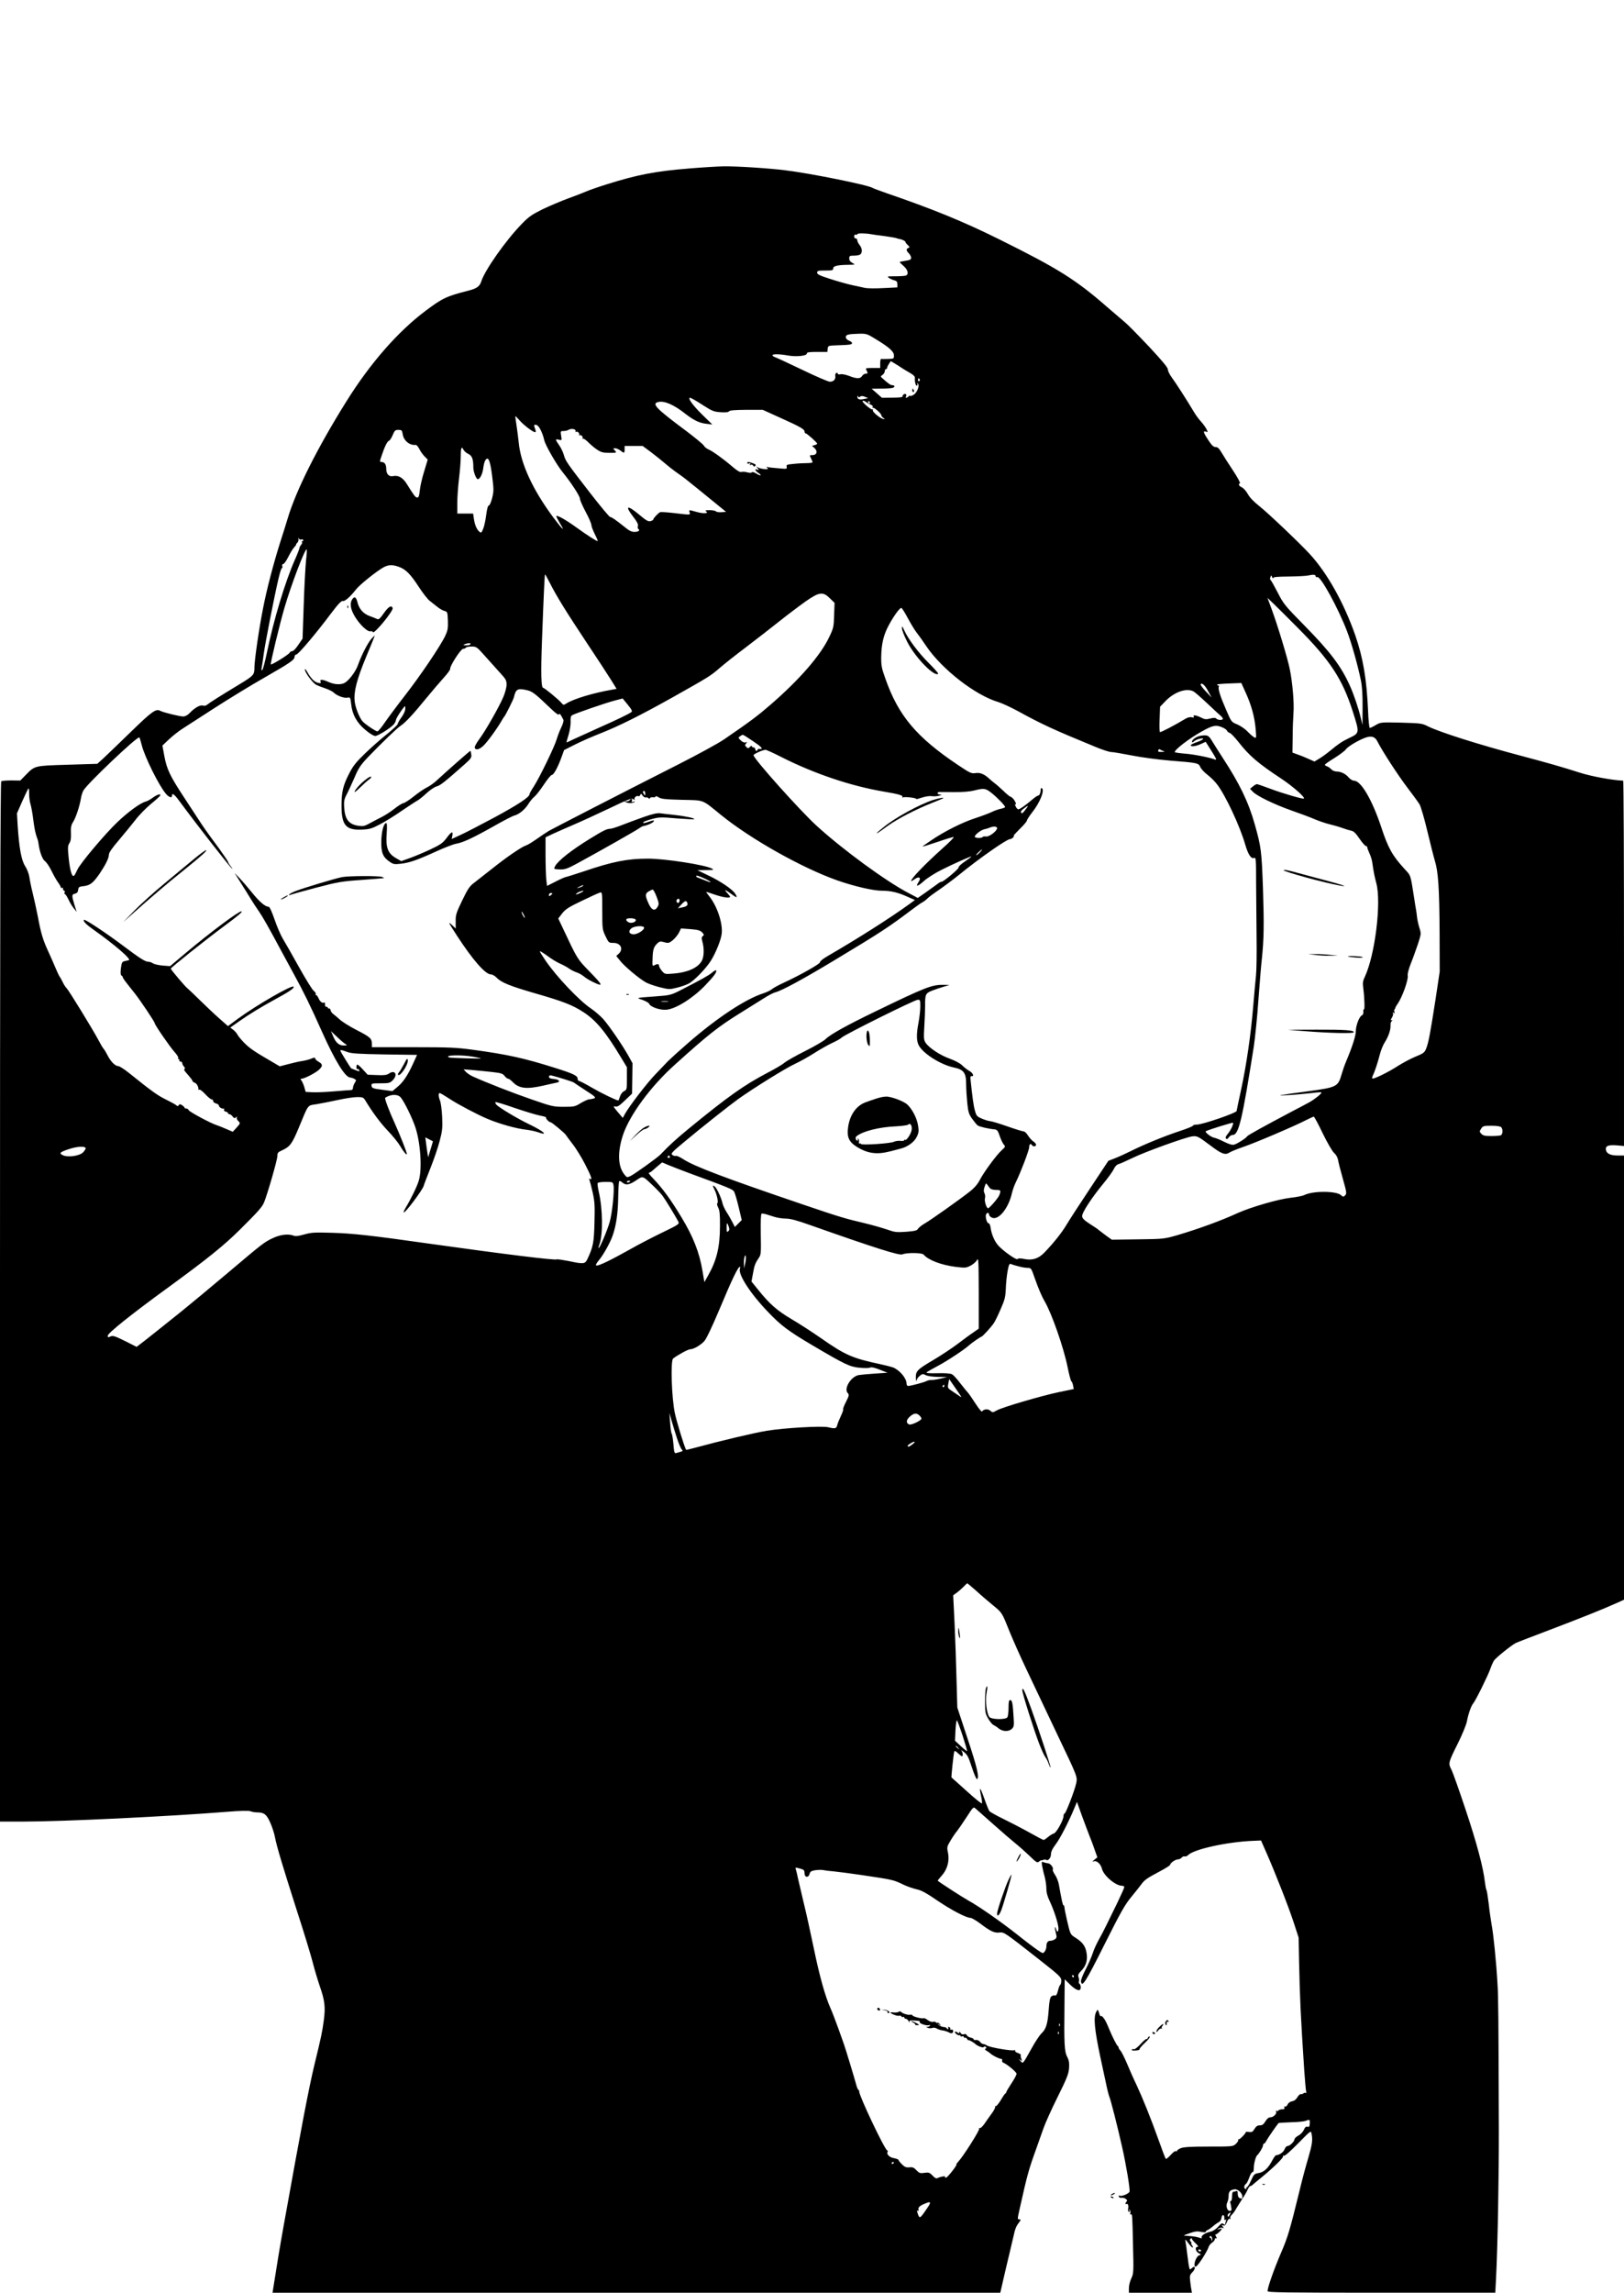 <?xml version="1.0" standalone="no"?>
<!DOCTYPE svg PUBLIC "-//W3C//DTD SVG 20010904//EN"
 "http://www.w3.org/TR/2001/REC-SVG-20010904/DTD/svg10.dtd">
<svg version="1.0" xmlns="http://www.w3.org/2000/svg"
 width="1417pt" height="2000pt" viewBox="0 0 1417 2000"
 preserveAspectRatio="xMidYMid meet">

<g transform="translate(0,2000) scale(0.1,-0.1)"
fill="#000000" stroke="none">
<path d="M6010 18530 c-288 -23 -449 -54 -710 -136 -80 -25 -163 -54 -185 -64
-22 -10 -92 -37 -155 -60 -63 -23 -164 -66 -225 -95 -93 -46 -121 -65 -181
-127 -139 -142 -322 -402 -354 -501 -14 -45 -40 -64 -112 -82 -192 -49 -226
-65 -373 -175 -241 -180 -486 -459 -696 -797 -251 -402 -437 -773 -509 -1016
-10 -34 -39 -127 -65 -207 -59 -187 -118 -412 -149 -573 -36 -180 -76 -457
-76 -520 0 -64 -6 -71 -135 -149 -167 -101 -260 -160 -277 -175 -10 -9 -25
-12 -37 -8 -25 8 -72 -19 -115 -64 -19 -20 -40 -31 -58 -31 -30 0 -173 35
-199 49 -38 21 -72 -3 -257 -183 -103 -100 -211 -204 -240 -231 l-53 -48 -260
-8 c-293 -9 -284 -7 -368 -93 l-44 -45 -78 1 c-43 0 -82 -3 -88 -7 -8 -4 -11
-1322 -11 -4541 l0 -4534 208 0 c341 0 1274 45 1770 85 122 10 191 11 208 5
14 -6 41 -10 59 -10 59 0 81 -17 113 -89 16 -36 35 -93 41 -126 15 -81 68
-256 194 -650 59 -181 120 -382 136 -445 16 -63 44 -155 61 -205 44 -126 51
-183 35 -301 -14 -102 -21 -137 -80 -379 -50 -206 -116 -553 -269 -1405 -30
-165 -70 -408 -92 -552 l-6 -38 3175 0 3175 0 27 118 c15 64 40 173 57 242 16
69 31 132 33 140 11 54 21 79 43 108 20 26 21 32 8 32 -20 0 -20 -2 3 101 65
290 76 331 144 519 19 52 46 131 62 175 15 43 70 166 123 272 81 163 96 202
100 251 3 45 0 68 -16 99 -25 47 -28 116 -24 453 l2 224 48 -47 c54 -53 92
-63 92 -23 0 14 -5 28 -11 31 -6 4 -8 13 -5 21 3 8 1 24 -3 36 -7 19 -3 30 26
59 41 43 55 95 43 157 -10 56 -34 89 -93 127 -49 31 -47 28 -76 150 -15 65
-23 107 -24 123 0 6 -4 12 -8 12 -6 0 -15 41 -39 176 -4 28 -20 68 -34 89 -14
20 -23 41 -20 46 9 15 -20 54 -41 55 -11 1 -29 5 -39 9 -17 8 -19 5 -13 -31 4
-21 13 -64 22 -94 8 -30 15 -77 15 -104 0 -34 9 -69 30 -112 36 -77 70 -181
75 -228 3 -39 -10 -49 -20 -15 -12 37 -14 14 -3 -30 10 -39 9 -46 -7 -57 -10
-8 -29 -14 -41 -14 -23 0 -34 -17 -34 -53 0 -12 -7 -31 -15 -41 -14 -19 -16
-18 -67 17 -29 20 -107 79 -173 132 -142 112 -334 246 -425 296 -51 28 -253
159 -268 173 -1 2 14 21 33 42 50 54 71 129 57 200 -11 51 -10 55 23 110 19
32 43 67 53 78 10 12 47 65 82 119 63 97 63 98 84 79 12 -10 82 -72 156 -138
74 -66 160 -140 190 -164 30 -24 85 -73 122 -108 60 -59 69 -64 84 -51 9 8 18
13 18 11 1 -2 9 0 19 4 10 3 21 4 24 1 15 -15 43 15 43 47 0 22 12 49 41 87
39 51 116 201 164 318 l22 53 42 -118 c24 -66 56 -150 71 -189 16 -38 36 -94
46 -124 l19 -53 -25 -20 c-22 -18 -22 -20 -4 -14 24 7 59 -25 69 -66 15 -60
119 -148 175 -148 11 0 20 -5 20 -11 0 -7 -28 -69 -61 -138 -34 -69 -77 -157
-96 -196 -18 -38 -49 -97 -68 -130 -18 -33 -42 -85 -51 -115 -10 -30 -37 -93
-61 -139 -24 -46 -43 -93 -41 -105 8 -57 39 -10 203 318 144 287 180 351 238
421 38 46 76 94 85 107 26 37 51 55 155 110 53 28 97 55 97 61 0 15 44 46 66
47 12 0 27 7 34 15 7 9 19 14 27 11 7 -3 21 3 30 12 51 51 341 115 567 124
l69 3 44 -100 c80 -181 200 -488 242 -618 l42 -129 4 -211 c7 -322 13 -458 45
-947 6 -85 13 -166 16 -180 3 -14 2 -22 -2 -18 -4 4 -13 3 -20 -2 -6 -6 -17
-9 -24 -8 -7 2 -20 -10 -30 -27 -11 -19 -27 -32 -46 -35 -17 -3 -33 -14 -39
-28 -5 -12 -15 -20 -22 -18 -7 3 -10 -1 -6 -10 4 -10 -2 -14 -20 -14 -14 0
-29 -5 -32 -10 -4 -6 -11 -7 -17 -4 -7 5 -8 2 -4 -5 11 -17 -22 -51 -50 -51
-15 0 -29 -12 -43 -35 -16 -27 -27 -35 -49 -35 -20 0 -32 -8 -46 -31 -15 -26
-23 -30 -47 -27 -16 3 -29 2 -29 -1 0 -12 -53 -66 -62 -63 -5 1 -7 -1 -4 -6 3
-5 -6 -20 -20 -33 -26 -24 -28 -24 -237 -24 -157 0 -220 -4 -244 -14 -18 -7
-33 -18 -33 -23 0 -5 -5 -6 -10 -3 -6 4 -27 -12 -47 -35 -27 -29 -39 -37 -44
-28 -4 8 -31 79 -59 158 -69 193 -140 368 -193 482 -25 51 -62 135 -83 186
-22 51 -47 102 -56 112 -10 11 -18 23 -18 29 0 5 -3 11 -7 13 -8 3 -48 82 -73
143 -27 65 -35 81 -51 102 -9 12 -19 20 -22 16 -4 -3 -9 2 -12 11 -17 53 -16
52 -31 24 -24 -46 -14 -153 37 -393 17 -77 39 -182 50 -232 10 -51 24 -103 29
-115 12 -28 70 -254 111 -438 33 -143 69 -359 65 -387 -3 -18 -72 -47 -88 -36
-6 3 -8 0 -6 -8 3 -8 12 -13 21 -11 27 5 61 -18 48 -31 -13 -13 -15 -31 -2
-23 12 8 21 -18 14 -42 -2 -11 0 -23 6 -26 7 -5 9 0 5 11 -5 14 -4 15 4 4 6
-8 8 -21 4 -29 -3 -9 -1 -13 4 -9 14 8 14 1 20 -271 6 -232 5 -245 -15 -287
-12 -25 -21 -63 -21 -85 l0 -40 275 0 275 0 -4 23 c-3 12 -8 46 -11 76 -6 49
-4 56 21 82 29 31 24 62 -6 34 -17 -15 -19 -15 -23 2 -3 10 -11 61 -17 113 -6
52 -14 106 -17 120 -4 20 1 16 26 -18 18 -24 35 -41 38 -38 3 3 0 12 -7 21 -7
8 -9 15 -5 15 4 0 2 7 -5 15 -11 13 -11 18 1 28 7 7 11 8 7 4 -3 -5 10 -24 30
-42 25 -24 32 -35 21 -35 -25 0 -18 -40 10 -55 23 -12 24 -13 4 -19 -25 -8
-52 -81 -36 -97 8 -8 25 11 61 65 27 41 52 87 56 100 3 14 17 33 31 42 14 9
25 23 25 31 0 8 5 11 11 7 7 -4 7 2 -1 17 -7 13 -9 21 -5 17 6 -6 55 38 55 49
0 2 -10 2 -22 -2 -20 -5 -21 -5 -5 5 10 7 25 9 34 6 14 -6 14 -4 2 11 -12 15
-12 16 3 10 14 -5 21 2 33 29 9 23 19 33 26 28 8 -5 9 -3 4 5 -4 8 1 20 14 32
11 11 28 34 37 52 10 17 33 54 51 82 19 27 41 64 48 82 8 18 18 33 24 33 5 0
16 6 23 13 7 7 40 34 72 60 103 84 198 176 191 187 -3 5 0 7 8 5 8 -4 57 40
124 108 111 113 111 113 117 84 11 -55 6 -92 -29 -212 -20 -66 -52 -185 -71
-265 -89 -363 -105 -420 -168 -566 -61 -142 -116 -299 -116 -330 0 -12 133
-14 994 -14 l993 0 7 133 c14 280 25 880 24 1297 -3 984 -4 1151 -12 1270 -11
191 -35 427 -51 510 -7 41 -19 122 -25 180 -7 57 -15 111 -19 120 -5 8 -11 42
-15 75 -14 124 -71 339 -168 629 -55 165 -110 321 -123 347 -30 58 -29 61 58
236 36 73 70 156 76 185 12 66 37 137 55 158 20 22 131 247 150 303 9 26 23
58 32 72 15 23 150 132 189 152 11 6 147 58 302 117 261 99 464 180 590 237
l53 24 0 1938 0 1937 -52 0 c-68 0 -102 17 -106 52 -4 33 23 43 103 36 l55 -5
0 1594 c0 876 -3 1593 -7 1593 -88 3 -271 36 -373 68 -165 53 -293 89 -530
152 -358 95 -698 203 -801 254 -50 26 -63 27 -232 32 -178 4 -180 4 -223 -21
-23 -14 -47 -25 -52 -25 -5 0 -12 66 -15 148 -12 279 -44 465 -112 661 -98
280 -244 542 -396 707 -84 92 -362 356 -435 414 -51 40 -88 78 -105 108 -14
26 -38 53 -52 60 -28 13 -34 27 -18 37 5 3 -23 54 -62 113 -40 60 -84 129 -99
155 -21 35 -33 47 -51 47 -18 0 -33 14 -59 53 -48 72 -54 90 -27 82 20 -7 20
-6 4 25 -9 17 -31 46 -48 65 -18 19 -48 60 -66 92 -51 86 -151 242 -188 292
-18 24 -33 55 -33 68 0 17 -48 74 -166 201 -92 97 -186 193 -210 212 -23 19
-89 76 -146 125 -281 246 -433 341 -951 598 -313 155 -577 263 -982 402 -60
21 -114 41 -120 45 -30 24 -539 127 -760 154 -151 19 -422 36 -540 35 -49 -1
-187 -9 -305 -19z m1590 -573 c14 -3 66 -10 115 -16 50 -7 97 -15 105 -18 8
-3 20 -7 25 -7 23 -3 55 -18 55 -26 0 -5 9 -18 21 -28 17 -17 18 -20 5 -25
-21 -8 -20 -23 4 -47 11 -11 20 -29 20 -39 0 -15 -10 -20 -50 -26 -27 -4 -50
-9 -50 -11 0 -3 16 -18 35 -35 37 -33 46 -72 19 -83 -9 -3 -50 -6 -92 -6 -69
0 -75 -1 -56 -14 11 -8 33 -18 47 -21 21 -6 27 -13 27 -35 l0 -27 -122 -6
c-68 -4 -141 -3 -163 2 -22 5 -74 16 -115 25 -41 9 -126 33 -187 53 -91 29
-113 40 -113 54 0 17 8 19 70 19 62 0 70 2 70 19 0 21 39 30 135 31 59 1 60 1
33 16 -19 10 -28 23 -28 39 0 23 4 25 43 25 24 0 48 5 55 12 18 18 15 52 -8
81 -11 14 -20 32 -20 41 0 9 -6 16 -14 16 -8 0 -14 8 -13 19 0 11 6 17 14 14
7 -3 13 -1 13 4 0 10 71 9 120 0z m39 -914 c122 -74 161 -110 161 -144 0 -28
-1 -29 -52 -30 -29 -1 -56 -1 -60 0 -5 0 -8 -17 -8 -39 l0 -40 -65 0 c-62 0
-65 -1 -55 -19 14 -27 13 -31 -8 -31 -9 0 -23 -9 -30 -20 -16 -26 -48 -25
-114 1 -29 11 -62 18 -75 14 -14 -3 -23 -1 -23 6 0 6 -6 9 -12 6 -7 -2 -12
-14 -10 -26 5 -30 -15 -51 -47 -51 -14 0 -123 47 -241 104 -118 57 -225 106
-237 110 -13 4 -23 12 -23 17 0 12 63 11 135 -2 72 -13 165 -4 165 17 0 11 19
14 89 14 l90 0 3 28 c3 27 3 27 88 30 47 1 95 4 108 7 27 6 20 22 -14 35 -14
6 -24 18 -24 29 0 22 19 27 119 30 60 1 69 -2 140 -46z m231 -254 c14 -9 45
-28 70 -42 30 -17 44 -31 43 -44 -4 -30 8 -74 18 -67 5 3 6 11 3 17 -5 8 -4 9
4 2 19 -18 -7 -84 -40 -101 -15 -8 -28 -11 -28 -7 0 4 -5 2 -12 -5 -15 -15
-32 -16 -23 -2 11 17 -5 32 -21 19 -7 -6 -12 -15 -9 -19 3 -5 -37 -9 -87 -9
l-93 -1 -45 40 -45 39 80 1 c44 0 90 3 102 6 24 7 22 24 -2 24 -14 0 -32 12
-81 56 -23 20 -23 21 -3 34 10 8 19 22 19 32 0 10 5 18 10 18 6 0 10 5 10 10
0 6 7 22 16 35 l16 25 37 -22 c20 -12 47 -29 61 -39z m155 -98 c3 -5 1 -12 -5
-16 -5 -3 -10 1 -10 9 0 18 6 21 15 7z m-520 -151 c9 7 21 7 41 -1 l29 -12
-34 -7 c-41 -10 -61 -3 -60 19 0 11 2 12 6 3 3 -9 9 -10 18 -2z m-1377 -71
c86 -55 100 -61 160 -65 45 -3 68 0 73 8 6 9 50 12 151 13 l143 0 150 -68
c176 -79 215 -101 215 -122 0 -8 4 -15 9 -15 11 0 101 -80 101 -90 0 -4 -10
-10 -22 -13 l-23 -6 22 -20 c30 -28 20 -61 -18 -61 -27 0 -27 -1 -13 -27 7
-16 14 -31 14 -35 0 -5 -24 -8 -54 -8 -29 0 -81 -3 -115 -7 -56 -5 -62 -8 -57
-26 4 -18 1 -19 -72 -12 -42 3 -86 8 -97 11 -11 2 -14 1 -7 -2 6 -3 12 -9 12
-13 0 -10 -73 0 -90 13 -13 10 -13 9 0 -8 14 -18 13 -19 -2 -13 -27 10 -21 -8
8 -28 37 -24 22 -30 -17 -6 -19 12 -36 16 -39 11 -4 -6 -18 -6 -38 -1 -17 5
-40 7 -51 4 -15 -4 -37 9 -78 44 -80 69 -175 137 -210 152 -17 7 -36 22 -42
34 -7 12 -76 69 -153 127 -265 197 -305 239 -245 253 54 13 137 -23 240 -105
70 -54 119 -78 180 -85 l52 -6 -86 84 c-84 82 -132 149 -108 149 7 0 55 -27
107 -61z m1470 1 c15 -6 21 -15 16 -22 -4 -7 -3 -10 1 -5 9 8 75 -50 75 -66 0
-6 8 -16 18 -23 16 -12 15 -13 -4 -8 -30 8 -95 64 -88 75 3 5 2 8 -3 7 -13 -5
-93 64 -87 74 3 5 16 2 27 -7 12 -8 32 -20 45 -25z m-8 20 c0 -5 -2 -10 -4
-10 -3 0 -8 5 -11 10 -3 6 -1 10 4 10 6 0 11 -4 11 -10z m-3053 -161 c38 -42
114 -99 132 -99 7 0 7 8 1 26 -14 37 -13 43 11 37 22 -6 53 -67 68 -134 10
-44 108 -214 161 -279 72 -88 150 -208 150 -230 0 -12 23 -64 50 -115 28 -51
50 -103 50 -115 0 -11 14 -47 30 -80 17 -33 28 -60 25 -60 -12 0 -87 48 -183
117 -94 68 -168 110 -178 101 -2 -2 12 -30 31 -62 50 -82 25 -59 -60 54 -177
239 -282 466 -299 650 -4 36 -12 102 -19 148 -7 45 -12 82 -10 82 2 0 20 -18
40 -41z m485 -89 c-2 -8 0 -12 4 -8 10 11 35 -12 27 -26 -3 -6 -3 -8 2 -4 11
11 36 -12 28 -25 -3 -5 -2 -7 4 -4 5 3 25 -10 44 -29 19 -20 53 -49 77 -65 37
-25 53 -29 109 -29 65 0 66 0 48 20 -18 19 -17 20 2 20 11 0 32 -9 46 -20 33
-26 37 -25 37 10 l0 30 79 0 78 0 69 -51 c38 -29 94 -73 124 -99 30 -26 80
-65 110 -86 30 -21 62 -44 70 -51 38 -30 157 -126 251 -203 l104 -85 -39 -3
c-21 -2 -43 1 -49 7 -6 6 -31 11 -57 11 -31 0 -41 -3 -30 -10 30 -19 -21 -23
-81 -6 -72 20 -68 20 -62 -4 6 -23 13 -23 -132 -6 -60 7 -117 11 -125 8 -16
-6 -60 -53 -60 -64 0 -4 -11 -10 -24 -14 -20 -5 -39 6 -97 55 -107 90 -131 82
-53 -18 33 -43 44 -65 40 -79 -4 -11 -2 -23 4 -27 18 -11 0 -25 -35 -25 -24 0
-47 11 -85 43 -78 62 -113 87 -126 87 -7 0 -81 89 -166 198 -209 269 -224 291
-238 342 -6 24 -25 63 -41 86 -36 52 -36 56 -2 48 26 -7 26 -6 19 35 -6 40 -5
41 21 41 16 0 35 5 43 10 23 15 66 8 62 -10z m-1508 -29 c9 -56 61 -98 113
-92 7 1 21 -15 32 -36 10 -21 31 -50 46 -65 l27 -27 -31 -103 c-18 -57 -35
-131 -38 -165 -5 -49 -10 -63 -22 -63 -16 0 -26 13 -90 116 -35 57 -74 80
-120 71 -37 -8 -61 17 -61 64 0 38 -15 59 -41 59 -17 0 -17 4 2 58 27 81 48
122 64 128 8 3 22 26 32 50 16 39 22 44 49 44 29 0 32 -3 38 -39z m573 -171
c32 -16 43 -44 43 -118 0 -38 25 -102 39 -102 19 0 42 47 48 99 3 28 12 59 19
68 25 35 41 -4 58 -139 15 -118 15 -132 0 -193 -9 -36 -22 -65 -29 -65 -8 0
-16 -30 -23 -84 -6 -47 -18 -101 -27 -121 -13 -32 -17 -36 -31 -24 -24 19 -41
59 -49 112 l-7 47 -69 0 -69 0 0 93 c0 51 7 147 15 212 8 66 15 152 15 191 0
77 7 96 24 61 6 -12 25 -29 43 -37z m-1459 -746 c6 3 13 2 17 -4 3 -5 1 -10
-5 -10 -6 0 -9 -4 -5 -9 3 -5 0 -15 -7 -23 -7 -7 -14 -20 -15 -28 -1 -8 -19
-56 -41 -105 -85 -193 -184 -521 -243 -808 -16 -77 -34 -145 -40 -151 -9 -8
-10 -2 -5 24 4 19 11 71 17 115 11 85 93 507 130 662 12 51 25 90 29 88 5 -3
6 4 3 15 -3 13 0 20 8 20 8 0 27 28 44 61 16 33 39 71 52 85 12 13 20 24 17
24 -3 0 1 7 10 15 8 9 13 23 10 33 -5 13 -4 14 4 3 5 -7 14 -11 20 -7z m42
-185 c-5 -52 -15 -226 -20 -387 l-10 -293 -37 -54 c-21 -32 -43 -55 -53 -55
-10 0 -20 -7 -23 -14 -6 -15 -158 -109 -164 -102 -6 6 75 342 118 491 59 203
182 526 195 512 3 -3 0 -47 -6 -98z m811 -54 c59 -21 100 -62 174 -176 34 -52
76 -106 94 -120 17 -13 47 -37 66 -52 19 -16 47 -32 62 -36 27 -7 28 -10 31
-85 2 -67 -1 -85 -24 -134 -41 -87 -218 -349 -353 -522 -66 -85 -144 -190
-173 -232 -29 -43 -58 -78 -65 -78 -15 0 -112 66 -131 89 -27 33 -61 118 -67
171 -10 85 17 190 100 391 41 98 75 181 75 184 0 3 -13 -10 -30 -28 -33 -39
-87 -144 -116 -227 -19 -56 -78 -135 -117 -157 -33 -18 -89 -15 -138 7 -55 25
-81 26 -72 4 5 -14 2 -16 -23 -10 -31 7 -64 41 -94 96 -11 19 -19 28 -20 20 0
-25 68 -118 98 -133 15 -8 51 -22 81 -32 29 -10 62 -26 72 -36 27 -27 90 -51
120 -45 25 5 26 3 33 -55 9 -91 49 -164 124 -226 36 -31 72 -53 86 -53 24 0
131 67 162 101 9 11 18 28 19 39 1 17 70 120 80 120 1 0 2 -12 1 -27 -1 -16
-16 -48 -34 -72 -18 -24 -32 -50 -32 -57 0 -6 -41 -45 -91 -86 -51 -40 -136
-115 -190 -167 -79 -76 -107 -110 -140 -174 -55 -106 -69 -162 -69 -285 0
-170 37 -215 177 -209 69 3 87 9 158 46 44 23 130 76 190 118 61 41 121 81
135 88 14 7 50 36 80 64 30 28 71 56 90 61 33 9 68 37 241 190 59 52 65 62 61
89 -2 17 -6 31 -8 31 -5 0 -225 -194 -291 -256 -23 -22 -63 -51 -88 -63 -26
-13 -76 -47 -113 -77 -37 -30 -78 -57 -92 -60 -14 -3 -50 -26 -80 -50 -30 -24
-82 -58 -115 -74 -33 -17 -80 -41 -105 -55 -37 -21 -53 -24 -90 -19 -86 12
-120 55 -127 161 -3 53 0 71 21 111 14 26 44 92 68 146 36 86 53 111 117 179
118 123 258 258 288 277 38 24 112 103 223 240 52 63 120 143 152 178 32 35
57 69 56 77 -5 23 93 175 113 175 10 0 21 5 24 10 3 6 26 10 50 10 41 0 46 -3
116 -82 41 -46 100 -111 131 -146 52 -56 58 -67 58 -105 0 -23 -13 -72 -29
-109 -38 -88 -155 -294 -209 -366 -23 -31 -41 -64 -40 -72 5 -26 35 -22 72 11
33 28 128 159 166 227 8 15 18 29 21 32 9 9 79 148 83 167 16 71 32 81 111 63
51 -11 74 -30 214 -164 42 -40 65 -56 68 -48 5 13 15 1 39 -47 4 -7 -4 -36
-18 -65 -14 -28 -32 -76 -41 -106 -19 -65 -148 -331 -200 -412 -21 -31 -37
-61 -37 -67 0 -25 -103 -92 -308 -203 -122 -65 -256 -135 -297 -153 l-74 -34
6 29 c8 44 -8 37 -51 -21 -33 -44 -52 -57 -143 -100 -58 -27 -139 -61 -179
-75 l-73 -26 -47 27 c-70 41 -89 91 -80 212 4 64 3 93 -4 93 -22 0 -41 -73
-43 -159 -2 -99 14 -139 74 -179 30 -21 41 -23 94 -17 79 9 142 31 305 105 74
34 156 66 181 70 61 11 143 49 328 153 84 48 165 90 180 93 39 10 90 51 121
100 15 25 39 53 54 65 14 11 50 58 81 104 31 47 62 85 70 85 16 0 52 65 85
156 l22 61 101 51 c56 28 156 71 222 97 155 61 347 157 615 307 324 182 340
192 415 257 39 34 142 116 230 182 88 67 221 170 295 229 74 59 178 137 230
174 119 83 151 87 212 26 l40 -39 -4 -108 c-3 -103 -5 -112 -44 -193 -76 -159
-258 -368 -508 -585 -118 -102 -178 -147 -407 -304 -47 -33 -223 -129 -390
-214 -564 -286 -1091 -558 -1138 -584 -25 -15 -75 -48 -111 -74 -36 -25 -76
-50 -90 -54 -37 -11 -170 -102 -295 -202 -61 -48 -132 -104 -157 -123 -40 -30
-56 -53 -105 -155 -52 -108 -58 -126 -57 -183 l0 -62 -28 27 c-15 15 -28 24
-28 20 0 -3 30 -53 67 -109 138 -212 248 -338 296 -338 13 0 36 -13 51 -29 40
-42 117 -73 335 -136 247 -71 328 -103 423 -165 110 -72 194 -173 331 -402
l47 -78 0 -98 c0 -95 -1 -99 -24 -110 -14 -6 -29 -26 -36 -46 -6 -20 -13 -36
-14 -36 -16 0 -143 61 -226 109 -58 34 -110 61 -117 61 -7 0 -13 9 -13 20 0
26 -36 44 -199 95 -266 84 -415 117 -711 157 -146 20 -206 23 -525 23 l-360 0
0 31 c-1 45 -15 58 -134 119 -59 30 -124 71 -146 91 -22 20 -48 42 -58 49 -10
7 -20 21 -22 31 -1 11 -8 18 -14 17 -6 -2 -11 2 -11 7 0 5 -6 9 -12 7 -8 -1
-13 7 -12 20 1 13 -2 20 -6 18 -16 -10 -38 7 -50 36 -7 16 -17 29 -22 29 -5 0
-7 4 -3 9 3 5 -5 18 -18 28 -13 10 -71 104 -129 208 -58 105 -121 215 -140
246 -19 31 -51 106 -72 167 -24 69 -43 112 -52 112 -29 0 -78 41 -143 121 -37
46 -87 104 -111 129 l-43 45 53 -85 c30 -47 69 -110 87 -140 18 -30 51 -80 72
-110 34 -49 85 -139 206 -365 21 -38 63 -117 95 -175 87 -158 152 -291 249
-509 115 -257 204 -401 248 -401 8 0 23 -5 34 -11 19 -10 19 -12 5 -34 -9 -14
-16 -33 -16 -44 0 -12 -7 -20 -17 -20 -10 0 -76 -5 -146 -11 -71 -6 -156 -10
-189 -8 l-61 3 -12 43 c-7 23 -19 49 -25 57 -10 12 -10 15 1 15 25 0 123 51
152 78 35 33 34 49 -3 70 -16 9 -30 22 -30 29 0 9 -8 9 -32 -1 -18 -8 -53 -17
-78 -21 -25 -3 -80 -16 -122 -27 l-77 -20 -68 40 c-150 87 -190 114 -237 160
-26 26 -54 59 -62 73 -7 15 -25 35 -39 46 l-26 19 78 55 c80 57 195 127 318
194 120 65 167 97 156 108 -16 16 -321 -160 -484 -279 l-88 -65 -77 68 c-42
37 -119 110 -171 161 -52 51 -99 96 -105 100 -15 9 -146 164 -146 172 0 9 302
250 460 367 125 92 173 133 156 133 -26 0 -268 -181 -477 -356 l-145 -122 -65
5 c-35 3 -73 12 -84 19 -11 8 -28 14 -38 14 -30 0 -71 26 -227 143 -141 106
-329 231 -337 223 -11 -11 17 -40 90 -91 180 -128 327 -255 301 -261 -5 -1
-21 -5 -35 -8 -24 -5 -27 -12 -34 -62 -5 -39 -3 -59 5 -64 6 -4 12 -11 12 -16
1 -9 15 -28 102 -137 50 -63 176 -251 176 -263 0 -14 135 -210 173 -251 21
-23 36 -47 32 -53 -3 -5 -1 -10 5 -10 6 0 8 -4 5 -10 -3 -5 1 -10 9 -10 9 0
16 -6 16 -14 0 -8 7 -21 15 -30 9 -9 11 -17 5 -21 -5 -3 -3 -13 6 -23 51 -59
64 -76 64 -83 0 -4 9 -10 19 -14 17 -5 35 -38 32 -58 -1 -5 3 -6 8 -2 6 3 29
-15 52 -40 23 -25 48 -45 55 -45 8 0 14 -7 14 -15 0 -8 11 -17 25 -21 14 -3
25 -12 25 -19 0 -13 28 -30 43 -26 5 1 5 -3 2 -9 -4 -7 2 -14 14 -17 12 -3 21
-9 21 -14 0 -5 6 -9 13 -9 7 0 19 -9 27 -20 11 -15 17 -17 29 -7 12 9 13 9 8
0 -5 -7 1 -21 12 -32 19 -19 19 -20 -14 -57 l-34 -37 -58 25 c-32 14 -69 29
-83 33 -47 14 -238 116 -244 131 -3 8 -12 14 -21 14 -8 0 -15 3 -15 8 0 4 -10
13 -21 21 -18 11 -23 11 -30 -1 -6 -8 -12 -9 -16 -3 -5 6 -46 29 -93 52 -78
39 -120 69 -327 235 -40 32 -81 58 -91 58 -27 0 -66 40 -92 91 -12 24 -28 51
-35 59 -8 8 -28 42 -45 75 -48 91 -261 438 -279 455 -9 8 -25 33 -35 55 -11
22 -22 42 -25 45 -4 3 -20 37 -36 75 -16 39 -46 106 -66 150 -45 97 -62 155
-89 300 -12 61 -32 153 -45 205 -13 52 -26 116 -29 141 -4 26 -20 68 -37 94
-33 52 -52 158 -65 355 l-6 105 46 105 c26 58 50 108 54 112 4 4 7 -16 6 -45
0 -29 5 -70 12 -92 7 -22 18 -82 24 -134 11 -84 19 -123 37 -171 4 -8 8 -28
10 -45 9 -67 34 -133 55 -147 13 -9 38 -46 57 -84 18 -38 44 -83 57 -101 13
-17 24 -37 24 -43 0 -6 4 -8 10 -5 5 3 10 -1 10 -9 0 -9 4 -16 10 -16 5 0 7
-7 4 -15 -4 -8 -2 -15 3 -15 4 0 18 -21 31 -48 12 -26 33 -61 47 -77 l24 -30
-20 63 c-24 81 -24 89 5 96 18 4 26 14 28 34 3 24 8 28 50 32 55 7 82 29 138
110 51 76 80 134 80 164 0 18 28 58 88 128 48 57 113 136 144 176 30 40 91
102 134 138 44 36 81 69 82 75 7 18 -26 9 -64 -19 -22 -16 -50 -32 -64 -35
-45 -11 -150 -88 -243 -176 -109 -103 -331 -367 -352 -418 -9 -20 -21 -43 -27
-50 -18 -22 -37 37 -49 153 -9 90 -8 106 6 128 12 18 16 43 14 88 -2 51 1 70
19 98 24 37 57 139 68 205 3 22 13 53 21 68 29 56 474 479 489 464 3 -2 12
-33 21 -68 25 -101 151 -355 211 -424 23 -28 52 -39 52 -20 0 32 19 20 65 -43
157 -213 453 -592 462 -592 2 0 -5 12 -16 26 -12 15 -21 31 -21 35 0 5 -35 57
-77 115 -108 146 -139 190 -180 254 -20 30 -79 120 -131 200 -119 182 -146
238 -168 354 l-17 92 58 55 c31 29 83 70 114 90 31 20 159 103 285 184 126 81
319 199 430 262 232 133 266 157 266 184 0 10 7 19 15 19 17 0 173 184 302
357 66 87 91 113 105 110 17 -5 65 38 117 104 24 31 136 124 210 173 59 40 94
45 162 21z m1315 -137 c57 -114 143 -253 319 -518 90 -135 186 -282 214 -327
l51 -82 -38 -7 c-163 -28 -337 -80 -401 -121 -23 -15 -26 -14 -42 5 -21 27
-149 132 -160 132 -17 0 -21 125 -10 412 15 402 23 578 27 578 2 0 20 -33 40
-72z m6684 55 c0 -7 6 -10 14 -7 28 11 183 -272 260 -474 38 -99 94 -298 120
-426 11 -53 16 -128 15 -235 l-1 -156 -14 60 c-20 85 -62 209 -96 284 -76 169
-170 294 -393 521 -173 176 -185 190 -236 290 -30 58 -58 108 -63 111 -5 4 -6
15 -1 25 7 18 8 18 15 -1 5 -11 9 -14 9 -7 1 9 36 12 139 13 75 1 151 5 167 9
43 10 65 8 65 -7z m-158 -448 c283 -284 390 -446 481 -730 61 -192 61 -189
-33 -234 -62 -30 -89 -48 -163 -109 -29 -24 -71 -55 -95 -69 l-43 -26 -47 21
c-26 12 -69 30 -96 39 l-49 18 2 135 c0 74 4 169 7 210 7 84 -8 265 -32 382
-18 92 -106 383 -158 523 l-37 100 57 -55 c31 -30 124 -122 206 -205z m-3401
83 c25 -47 59 -103 76 -125 17 -21 55 -74 84 -118 136 -202 429 -430 629 -489
30 -9 109 -45 175 -81 206 -113 305 -159 675 -311 58 -24 119 -44 135 -44 17
0 98 -14 180 -30 85 -17 230 -36 334 -45 242 -19 249 -21 264 -56 7 -16 34
-46 62 -67 27 -21 66 -59 86 -86 74 -98 198 -363 244 -523 26 -89 52 -128 78
-117 16 6 17 -14 17 -217 1 -123 3 -336 4 -474 2 -137 0 -288 -5 -335 -5 -47
-16 -167 -24 -265 -21 -253 -59 -512 -105 -726 -22 -101 -40 -187 -40 -190 0
-17 -297 -119 -347 -119 -18 0 -33 -4 -33 -9 0 -5 -51 -26 -112 -46 -132 -43
-320 -120 -433 -177 -44 -22 -106 -50 -137 -62 l-57 -22 -163 -246 c-90 -135
-181 -276 -203 -313 -40 -68 -117 -164 -193 -242 -51 -53 -106 -70 -177 -55
-34 7 -52 6 -57 -1 -7 -12 -117 64 -165 115 -34 36 -62 100 -70 161 -3 22 -11
37 -19 37 -14 0 -30 62 -19 79 9 16 25 13 25 -4 0 -9 11 -21 25 -27 57 -26
145 81 175 216 6 26 21 69 34 94 43 88 116 279 116 305 0 27 13 36 25 17 9
-15 35 -12 35 4 0 7 -11 21 -24 29 -13 9 -34 32 -46 51 -12 20 -29 36 -37 36
-9 0 -74 20 -145 45 -71 25 -138 45 -149 45 -11 0 -43 10 -70 21 -46 20 -50
25 -63 73 -12 43 -21 109 -39 281 -1 11 3 19 11 18 25 -6 11 29 -20 45 -17 9
-45 31 -62 48 -19 19 -61 41 -109 59 -83 29 -181 94 -211 139 -16 25 -17 41
-11 144 4 64 7 143 7 177 -1 102 4 111 62 134 28 11 74 26 101 34 l50 15 -47
1 c-106 2 -152 -15 -608 -236 -242 -117 -386 -197 -426 -237 -17 -17 -98 -64
-180 -105 -82 -41 -162 -87 -179 -101 -16 -15 -84 -55 -150 -89 -200 -105
-342 -205 -680 -482 -112 -92 -171 -145 -253 -231 -26 -27 -223 -168 -259
-186 -31 -15 -33 -14 -52 9 -60 71 -65 194 -16 346 58 175 241 425 454 616
294 265 376 330 578 455 73 45 163 102 200 125 37 24 82 47 98 51 55 13 246
117 510 276 414 249 480 293 675 440 41 31 86 63 100 70 13 7 31 21 40 30 8
10 52 43 98 74 45 31 126 91 178 133 172 141 418 313 446 313 8 0 21 7 28 15
7 8 9 15 5 15 -4 0 21 27 54 60 34 33 61 65 61 72 0 6 20 38 45 70 70 88 113
196 85 213 -5 3 -10 -3 -10 -14 0 -27 -10 -51 -22 -51 -6 0 -28 -15 -48 -32
-59 -51 -112 -88 -125 -88 -6 0 -17 12 -23 26 -7 14 -8 23 -2 19 13 -8 0 24
-19 47 -9 10 -19 18 -24 18 -5 0 -33 23 -62 51 -30 28 -63 58 -75 66 -11 8
-33 26 -48 40 -44 41 -81 56 -122 49 -34 -5 -47 1 -150 70 -363 243 -521 430
-635 755 -33 92 -37 114 -36 193 2 110 21 191 68 276 44 81 95 150 108 147 6
-2 31 -42 56 -89z m-3816 -228 c-3 -5 -21 -10 -38 -9 -27 0 -29 2 -12 9 28 12
57 12 50 0z m6438 -412 l29 -53 -51 54 c-28 29 -48 57 -45 62 10 17 39 -9 67
-63z m326 -10 c49 -107 78 -211 87 -317 7 -82 6 -83 -14 -72 -11 6 -37 29 -58
51 -21 22 -61 49 -89 61 -51 21 -51 21 -97 128 -50 114 -73 186 -63 201 3 6 1
10 -4 10 -6 0 -11 3 -11 8 0 4 47 8 105 10 l106 4 38 -84z m-456 11 c12 -6 67
-54 122 -106 55 -52 108 -101 118 -109 9 -8 17 -18 17 -24 0 -14 -43 -13 -57
1 -9 9 -23 9 -54 1 -36 -9 -48 -8 -80 9 -43 21 -74 25 -63 8 5 -8 0 -10 -17
-6 -16 4 -37 -1 -59 -15 -93 -56 -212 -118 -219 -114 -4 3 -6 54 -3 113 l4
108 47 49 c76 79 182 117 244 85z m-4904 -181 c-31 -21 -134 -70 -294 -141
-93 -42 -192 -87 -220 -100 -27 -14 -51 -24 -52 -23 -1 1 7 31 18 66 11 37 19
86 18 114 -2 35 1 50 13 57 30 17 304 111 372 128 l69 18 45 -55 c35 -43 41
-56 31 -64z m5156 -133 c20 -8 38 -21 41 -29 3 -8 13 -16 23 -19 10 -2 44 -38
76 -78 95 -122 171 -187 377 -323 99 -66 207 -161 195 -172 -7 -7 -192 47
-294 86 -59 22 -111 40 -117 40 -6 -1 -22 -10 -35 -21 l-24 -20 23 -24 c35
-38 186 -111 338 -165 75 -26 169 -61 207 -78 39 -16 95 -35 125 -42 30 -7 80
-21 110 -32 30 -11 67 -22 82 -25 20 -4 39 -23 70 -69 24 -35 49 -64 56 -64 6
0 12 -5 12 -12 0 -6 9 -30 19 -52 11 -23 21 -57 24 -76 13 -90 19 -120 36
-185 45 -168 -11 -624 -100 -815 -18 -37 -20 -54 -14 -100 11 -83 14 -191 6
-185 -5 2 -7 -7 -5 -21 1 -15 -4 -28 -13 -31 -22 -9 -53 -88 -53 -138 0 -41
-31 -137 -85 -265 -13 -30 -30 -80 -39 -111 -31 -109 -42 -114 -291 -148 -280
-38 -294 -40 -177 -34 57 3 146 11 198 17 52 7 94 10 94 6 0 -12 -56 -57 -105
-85 -27 -15 -97 -52 -155 -82 -242 -128 -385 -207 -388 -215 -6 -14 -87 -66
-114 -73 -17 -4 -43 3 -85 24 -33 17 -74 34 -91 37 -27 5 -83 50 -71 56 17 11
233 78 237 74 8 -8 -19 -66 -46 -98 -17 -21 -22 -32 -14 -40 7 -7 14 -4 24 11
7 11 23 21 35 21 51 0 82 131 183 772 11 75 30 257 40 405 11 147 24 309 30
358 18 174 20 293 10 610 -12 336 -16 366 -72 565 -55 195 -132 354 -283 585
-39 61 -81 126 -93 147 -27 43 -37 48 -90 41 -40 -5 -82 -33 -82 -55 0 -6 8
-4 18 5 10 9 33 20 52 23 50 11 29 -11 -30 -31 -28 -9 -50 -21 -50 -26 0 -15
42 -10 88 11 l42 19 14 -22 c7 -12 30 -48 51 -81 27 -44 32 -57 18 -52 -49 19
-187 46 -265 52 -49 4 -88 10 -88 13 0 23 127 120 237 181 94 53 123 59 178
35z m-4098 -118 c79 -53 98 -74 62 -70 -10 2 -19 -2 -19 -7 0 -6 -4 -10 -10
-10 -5 0 -10 7 -10 15 0 8 -7 15 -15 15 -8 0 -15 5 -15 11 0 6 -7 3 -16 -6
-15 -15 -18 -15 -32 -1 -13 12 -13 18 -2 31 11 13 10 14 -4 9 -11 -4 -26 2
-42 17 -23 22 -24 24 -8 36 10 7 21 13 26 13 4 0 43 -24 85 -53z m5452 -6 c45
-88 180 -295 259 -399 48 -63 97 -130 109 -150 11 -21 42 -125 67 -232 26
-107 55 -224 66 -260 29 -93 39 -238 41 -625 l1 -340 -36 -240 c-46 -296 -61
-377 -81 -429 -15 -38 -22 -44 -98 -75 -45 -19 -113 -56 -152 -81 -76 -50
-212 -117 -221 -108 -3 4 -1 14 4 25 16 31 44 115 61 183 9 36 28 83 42 105
33 51 54 111 52 150 -1 16 3 33 10 37 9 6 9 8 -1 8 -9 0 -8 6 4 25 8 13 12 30
8 36 -5 8 -3 9 6 4 10 -6 12 -4 7 7 -3 9 -3 19 1 23 4 4 7 10 7 13 0 4 9 21
21 37 41 61 94 210 87 246 -3 14 9 59 27 104 18 44 45 121 62 170 29 90 29 90
12 144 -9 30 -18 71 -20 92 -2 20 -6 50 -9 66 -3 15 -10 57 -15 93 -34 216
-28 198 -84 259 -107 117 -144 182 -205 368 -79 237 -176 403 -237 403 -12 0
-33 12 -46 28 -27 32 -68 52 -107 52 -15 0 -36 9 -46 20 -10 11 -26 22 -36 25
-11 4 -19 10 -19 14 0 4 38 31 84 59 45 28 90 62 99 75 9 14 50 43 91 65 112
61 156 61 185 3z m-1864 -84 c12 -3 4 -5 -17 -6 -30 -1 -36 2 -32 14 4 10 10
12 18 6 6 -5 20 -11 31 -14z m-3335 -52 c285 -144 602 -251 890 -300 132 -22
172 -34 164 -47 -4 -6 -3 -8 4 -4 14 8 123 -4 117 -14 -2 -3 19 2 48 12 31 10
66 16 87 13 19 -3 49 -1 65 4 25 8 26 9 8 10 -27 1 -31 21 -5 22 9 0 69 0 132
-1 75 0 135 5 173 15 82 21 96 19 147 -21 51 -40 120 -112 120 -124 0 -4 -17
-11 -37 -15 -20 -4 -55 -16 -77 -27 -22 -11 -88 -36 -146 -55 -112 -36 -270
-115 -387 -195 -40 -27 -73 -50 -73 -52 0 -3 59 16 131 40 72 25 135 44 140
42 6 -2 -40 -48 -102 -103 -148 -133 -269 -258 -269 -280 0 -3 14 3 31 16 39
28 59 13 34 -25 -30 -45 -8 -41 47 9 29 26 98 70 153 97 107 54 256 120 260
116 2 -2 -24 -21 -56 -43 -33 -22 -57 -45 -55 -52 5 -11 -139 -131 -150 -125
-3 2 -20 -7 -37 -21 -18 -13 -63 -46 -100 -72 l-69 -48 -81 43 c-196 102 -573
378 -801 586 -146 133 -551 586 -551 616 0 11 79 46 104 47 7 1 71 -28 141
-64z m-1190 -317 c0 -19 -2 -20 -10 -8 -13 19 -13 30 0 30 6 0 10 -10 10 -22z
m5 -34 c7 2 18 -1 24 -7 7 -7 11 -8 11 0 0 5 11 9 25 8 14 -2 25 1 25 7 0 6
12 2 27 -7 22 -15 57 -18 202 -22 202 -5 171 7 342 -132 259 -210 706 -462
1015 -571 146 -51 313 -90 389 -90 79 0 142 -15 229 -55 l59 -26 -49 -36
c-176 -127 -454 -303 -711 -452 -42 -24 -70 -47 -68 -54 5 -13 -176 -115 -320
-181 -44 -20 -89 -45 -100 -55 -11 -10 -45 -26 -75 -36 -156 -50 -403 -213
-658 -435 -75 -65 -153 -136 -174 -157 -20 -21 -69 -72 -108 -113 -73 -75
-227 -276 -266 -345 l-20 -37 -45 53 c-38 45 -41 52 -21 47 19 -5 35 5 85 53
l62 59 2 133 2 132 -36 65 c-52 93 -167 261 -220 321 -26 28 -73 69 -107 92
-102 68 -299 276 -395 416 -28 41 -51 78 -51 83 0 4 28 -13 63 -38 34 -26 86
-58 116 -71 30 -13 65 -33 78 -43 14 -10 41 -24 61 -31 20 -6 50 -23 66 -36
16 -14 52 -36 80 -49 95 -46 90 -32 -33 94 -104 107 -103 105 -227 369 l-43
91 34 44 c29 37 57 55 172 110 76 37 147 69 158 72 19 6 20 1 20 -158 0 -159
1 -165 28 -222 28 -58 29 -59 69 -59 64 0 90 -54 47 -94 l-22 -20 38 -47 c38
-46 151 -142 216 -181 19 -12 73 -31 122 -44 84 -21 89 -21 153 -5 37 9 83 25
103 36 47 24 150 130 194 200 43 69 88 181 94 234 11 90 -39 241 -108 327 -17
21 -29 39 -27 39 3 0 38 -11 78 -25 71 -24 130 -32 130 -18 0 4 -12 20 -27 36
-32 34 -12 26 46 -17 41 -31 49 -28 25 9 -25 39 -129 109 -235 159 l-94 45 75
1 c69 1 73 2 50 14 -60 32 -408 86 -556 86 -179 0 -310 -26 -557 -110 -82 -27
-154 -50 -159 -50 -6 0 -45 -17 -88 -39 l-77 -39 -7 61 c-3 33 -6 128 -6 212
l0 151 68 32 c37 17 117 52 177 78 61 26 199 89 308 141 171 82 200 93 214 81
9 -7 14 -8 10 -2 -8 14 18 38 33 29 5 -3 13 1 16 10 6 14 9 13 21 -5 8 -12 21
-19 28 -16z m3324 -91 c-36 -49 -42 -54 -50 -41 -5 7 4 21 24 35 37 28 44 29
26 6z m-259 -177 c0 -25 -70 -78 -97 -73 -13 2 -26 0 -29 -4 -7 -12 -61 -11
-68 0 -8 13 50 60 82 67 15 3 36 9 47 14 31 14 65 12 65 -4z m-150 -211 c-13
-14 -27 -25 -32 -25 -9 0 42 49 51 50 3 0 -6 -11 -19 -25z m-2350 -260 c0 -4
-24 5 -117 42 -7 3 -10 9 -7 14 5 8 124 -46 124 -56z m-1115 -34 c-6 -5 -21
-11 -35 -15 -21 -5 -20 -3 5 9 35 17 42 18 30 6z m644 -93 c21 -56 22 -65 9
-88 -22 -39 -50 -32 -75 20 -35 75 -36 93 -5 113 15 9 32 17 37 17 6 0 21 -28
34 -62z m-640 48 c-14 -13 -70 -36 -64 -26 4 6 17 15 29 20 22 9 42 13 35 6z
m-269 -20 c0 -2 -7 -9 -15 -16 -12 -10 -15 -10 -15 4 0 9 7 16 15 16 8 0 15
-2 15 -4z m1110 -60 c0 -8 -4 -17 -9 -21 -12 -7 -24 12 -16 25 9 15 25 12 25
-4z m67 -22 c8 -21 -6 -32 -47 -40 l-35 -7 29 32 c33 35 44 38 53 15z m-1418
-129 c0 -5 -6 1 -14 15 -8 14 -14 30 -14 35 0 6 6 -1 14 -15 8 -14 14 -29 14
-35z m967 -16 c8 -14 -14 -29 -42 -29 -23 0 -48 23 -37 33 11 11 71 8 79 -4z
m74 -72 c0 -21 -57 -57 -90 -57 -41 0 -51 27 -21 52 28 22 111 26 111 5z m506
-40 c18 -19 19 -24 6 -33 -11 -8 -12 -18 -3 -50 17 -61 14 -135 -8 -170 -36
-59 -126 -98 -248 -107 -71 -6 -73 -5 -98 24 -14 17 -25 37 -25 45 0 17 -14
18 -40 4 -18 -10 -19 -6 -16 62 2 76 11 101 44 131 17 16 26 17 58 8 35 -10
42 -8 74 17 19 16 43 45 54 66 l18 37 82 -6 c65 -5 85 -11 102 -28z m1904
-646 c0 -33 -7 -95 -15 -138 -21 -108 -19 -169 5 -208 45 -73 193 -164 303
-187 86 -18 107 -46 107 -146 0 -42 5 -117 10 -166 8 -77 14 -96 42 -135 18
-25 39 -51 48 -58 14 -11 94 -30 150 -35 21 -3 28 -13 43 -58 10 -30 26 -63
35 -74 16 -17 15 -20 -18 -50 -44 -39 -159 -195 -193 -263 -18 -34 -46 -67
-89 -100 -93 -73 -336 -245 -390 -276 -26 -15 -52 -36 -58 -46 -8 -15 -27 -20
-103 -26 -86 -6 -100 -4 -168 20 -41 14 -128 39 -195 55 -168 39 -230 58 -544
165 -677 230 -943 331 -1038 393 -29 19 -58 32 -65 29 -7 -3 -21 1 -30 8 -16
11 -6 23 95 107 160 134 402 325 478 380 133 95 413 269 493 306 45 21 125 65
177 99 52 33 122 72 155 87 33 15 69 35 80 46 29 27 636 329 663 329 20 1 22
-3 22 -58z m-5015 -329 c18 -10 16 -11 -16 -12 -42 0 -70 25 -94 85 l-17 40
54 -51 c29 -28 62 -56 73 -62z m16 -69 c36 -13 95 -17 326 -21 l282 -4 -35
-77 c-48 -105 -88 -163 -138 -204 l-42 -35 -90 12 c-80 10 -89 14 -92 34 -3
21 0 22 78 22 73 0 83 3 105 25 50 49 22 98 -33 59 -18 -12 -42 -15 -104 -12
l-80 3 -43 47 c-23 26 -45 44 -49 41 -10 -10 -7 -45 3 -39 5 3 11 -1 15 -9 5
-13 1 -13 -31 0 -19 8 -37 15 -38 15 -4 0 -95 147 -95 154 0 10 14 7 61 -11z
m1103 -42 c33 -6 61 -12 62 -14 5 -4 -259 4 -273 8 -64 21 106 26 211 6z m156
-132 c83 -9 97 -14 113 -35 10 -13 24 -24 31 -24 7 0 23 -12 37 -26 56 -60
122 -68 274 -33 49 11 100 23 113 25 37 7 19 29 -26 32 -30 2 -42 8 -42 19 0
11 7 14 23 11 44 -10 182 -53 192 -60 6 -5 53 -36 105 -70 80 -51 92 -62 75
-69 -11 -4 -30 -8 -42 -8 -13 -1 -46 -16 -75 -33 -50 -31 -58 -33 -148 -33
-91 0 -104 3 -280 64 -163 56 -396 147 -515 201 -22 10 -49 28 -60 40 l-20 22
75 -6 c41 -4 118 -11 170 -17z m-360 -239 c62 -41 233 -132 321 -169 104 -44
251 -86 343 -96 32 -4 76 -13 98 -21 99 -35 55 6 -71 67 -105 50 -270 149
-291 174 -7 8 -10 18 -7 21 3 3 77 -19 165 -50 88 -30 187 -60 221 -67 34 -6
59 -14 56 -17 -7 -7 25 -42 40 -42 10 0 126 -97 133 -111 2 -4 27 -38 56 -76
30 -37 79 -117 110 -177 55 -107 68 -144 44 -130 -8 5 -9 2 -4 -12 4 -10 17
-59 28 -109 17 -77 19 -115 15 -260 -4 -175 -12 -213 -62 -319 -21 -43 -32
-44 -165 -16 -52 10 -97 17 -102 14 -15 -9 -455 45 -1103 136 -514 73 -678 91
-855 96 -155 5 -183 3 -244 -14 -49 -14 -76 -18 -93 -11 -48 18 -116 10 -182
-21 -77 -37 -83 -41 -401 -310 -140 -118 -318 -266 -395 -328 -77 -61 -165
-132 -195 -156 -30 -24 -87 -69 -126 -100 l-72 -55 -101 51 c-89 44 -106 49
-127 40 -20 -10 -24 -9 -24 6 0 23 216 195 538 429 333 243 478 360 617 498
161 160 192 196 209 236 29 70 116 371 116 403 0 29 5 35 38 50 72 33 89 55
148 196 89 215 74 195 157 208 40 7 124 23 187 37 63 14 139 25 167 25 47 0
54 -3 69 -27 62 -103 133 -199 199 -268 42 -44 90 -103 106 -131 26 -46 59
-86 59 -71 0 16 -59 165 -105 267 -51 111 -91 219 -84 224 50 33 112 33 137 1
32 -40 98 -175 125 -255 46 -135 62 -367 31 -469 -14 -48 -67 -158 -116 -239
-11 -18 -18 -35 -15 -38 10 -10 161 192 173 229 3 12 30 83 60 158 30 75 66
181 80 235 23 86 26 113 22 209 -3 63 -11 125 -19 145 -8 19 -13 43 -11 53 3
16 6 16 40 -4 20 -13 48 -30 62 -39z m7611 -296 c40 -82 83 -156 99 -171 17
-14 31 -39 35 -61 3 -20 22 -95 42 -165 33 -118 35 -129 20 -144 -15 -15 -18
-15 -37 2 -41 37 -245 38 -320 0 -14 -7 -69 -18 -123 -24 -106 -12 -345 -82
-456 -132 -151 -69 -341 -138 -526 -193 -120 -34 -121 -34 -347 -37 l-227 -3
-48 34 c-26 19 -54 41 -63 48 -8 8 -44 33 -80 55 -48 31 -66 48 -68 67 -3 30
83 162 188 289 39 47 78 102 88 122 10 23 26 40 41 44 13 3 69 28 125 55 111
54 459 179 517 187 44 6 53 1 161 -80 99 -75 129 -85 167 -60 14 9 69 31 121
49 101 34 446 181 546 233 32 16 63 30 67 31 4 0 40 -66 78 -146z m1557 54
c17 -17 15 -65 -4 -72 -9 -3 -46 -6 -83 -6 -55 0 -71 4 -86 20 -17 18 -17 21
-1 45 15 23 22 25 89 25 43 0 78 -5 85 -12z m-9321 -123 c1 -1 -8 -32 -20 -70
l-21 -70 -7 40 c-3 22 -9 61 -12 87 l-6 47 32 -17 c17 -9 33 -17 34 -17z
m-3030 -60 c2 -6 -8 -22 -21 -36 -30 -33 -137 -48 -180 -25 -34 17 -22 27 64
55 67 21 131 24 137 6z m5098 -75 c3 -5 -1 -10 -10 -10 -9 0 -13 5 -10 10 3 6
8 10 10 10 2 0 7 -4 10 -10z m-18 -71 c26 -11 109 -43 183 -71 357 -131 382
-142 395 -162 7 -12 25 -72 40 -135 l27 -114 -30 -30 -30 -30 -21 41 c-12 23
-34 63 -51 88 -16 25 -32 60 -36 78 -10 46 -48 129 -67 145 -21 17 -21 9 -2
-28 20 -40 35 -110 24 -117 -5 -3 -2 -19 7 -37 13 -24 17 -60 16 -162 0 -183
-29 -301 -105 -434 l-31 -55 -17 100 c-26 157 -81 297 -181 462 -95 158 -167
256 -250 343 -27 27 -43 49 -36 49 6 0 18 7 27 15 21 19 86 74 88 75 1 0 23
-9 50 -21z m-130 -181 c32 -30 70 -70 84 -89 24 -32 113 -178 138 -226 10 -20
4 -25 -143 -96 -85 -41 -210 -106 -278 -145 -68 -38 -157 -86 -199 -106 -107
-51 -122 -48 -70 15 36 43 95 149 116 209 31 86 47 195 49 332 1 76 5 141 9
144 4 4 16 -1 27 -11 29 -26 61 -22 120 18 61 41 55 43 147 -45z m-197 38 c0
-2 -7 -6 -15 -10 -8 -3 -15 -1 -15 4 0 6 7 10 15 10 8 0 15 -2 15 -4z m-147
-33 c9 -47 -11 -244 -33 -322 -20 -72 -89 -235 -97 -228 -2 3 1 16 7 31 32 86
30 310 -6 462 -8 36 -12 69 -9 74 4 6 35 10 69 10 61 0 64 -1 69 -27z m3287
-30 c6 -7 29 -13 50 -13 43 0 45 -4 30 -44 -9 -26 -87 -116 -99 -116 -13 0
-33 62 -27 86 4 13 2 34 -4 45 -8 14 -8 30 1 56 11 34 13 35 25 17 7 -10 18
-25 24 -31z m-1886 -247 c27 -9 73 -16 102 -16 39 0 96 -15 211 -56 575 -203
781 -268 807 -256 37 16 171 15 185 -2 39 -47 152 -91 279 -107 83 -10 91 -10
130 10 23 12 48 33 56 49 14 24 15 -3 16 -286 l0 -312 -47 -33 c-26 -17 -88
-63 -137 -100 -50 -38 -144 -100 -208 -138 -146 -86 -158 -99 -157 -158 1 -25
4 -36 6 -24 2 13 15 31 29 42 22 17 27 18 52 5 16 -8 59 -14 107 -15 l80 -1
-55 -13 c-30 -8 -66 -13 -80 -13 -14 1 -34 -3 -45 -9 -22 -12 -139 -43 -161
-43 -8 0 -14 9 -14 20 0 48 -61 119 -119 142 -14 5 -64 18 -111 28 -243 52
-305 79 -514 225 -76 53 -193 129 -260 168 -128 76 -191 132 -290 255 l-59 73
13 70 c12 71 20 91 54 141 16 24 17 46 14 203 -2 111 1 176 7 178 6 2 21 0 35
-4 14 -4 47 -15 74 -23z m-396 -85 c8 -23 7 -32 -4 -42 -12 -10 -14 -5 -14 30
0 49 4 51 18 12z m143 -326 l-9 -40 -1 42 c-1 23 2 50 6 60 7 17 8 17 11 -2 1
-11 -1 -38 -7 -60z m2384 -21 c27 -8 64 -14 81 -14 31 0 32 -2 62 -88 33 -93
62 -161 86 -202 61 -102 166 -402 201 -574 13 -66 28 -122 33 -125 5 -3 12
-20 15 -37 l6 -31 -127 -26 c-156 -33 -494 -132 -544 -160 -36 -20 -38 -20
-57 -3 -20 18 -59 15 -72 -7 -4 -5 -29 26 -57 69 -28 44 -59 88 -69 99 -11 11
-40 48 -67 82 -26 35 -57 68 -69 75 -14 7 -61 11 -127 9 -70 -2 -102 1 -95 8
6 5 51 31 100 57 78 41 234 144 273 181 18 17 99 73 106 73 8 0 88 87 108 119
10 14 37 69 59 121 36 81 42 106 45 175 1 44 8 113 15 153 11 59 16 71 29 66
8 -4 37 -13 65 -20z m-2429 -22 c-16 -50 92 -217 243 -374 114 -120 179 -169
391 -294 283 -167 325 -187 409 -195 41 -4 82 -4 92 1 11 6 38 1 85 -18 l68
-27 -109 -7 c-61 -4 -124 -10 -142 -13 -67 -12 -132 -117 -97 -156 15 -16 13
-23 -14 -77 -17 -33 -28 -62 -25 -65 3 -3 -6 -30 -20 -59 -14 -30 -29 -66 -32
-81 -8 -29 -18 -32 -79 -17 -56 13 -386 -6 -536 -31 -110 -18 -405 -88 -629
-149 -41 -11 -75 -19 -75 -17 -21 45 -82 247 -97 317 -29 134 -39 459 -16 479
36 29 131 81 149 81 30 0 92 36 124 72 18 20 69 128 128 268 119 284 166 380
183 380 2 0 2 -8 -1 -18z m1930 -1114 c5 -7 -3 -5 -16 5 -14 9 -42 28 -62 42
-41 27 -41 27 -32 74 l6 31 48 -69 c27 -39 52 -76 56 -83z m-146 92 c0 -5 -5
-10 -11 -10 -5 0 -7 5 -4 10 3 6 8 10 11 10 2 0 4 -4 4 -10z m-2335 -450 c15
-47 34 -92 42 -102 15 -17 18 -15 -46 -33 -16 -5 -19 3 -25 77 -4 45 -11 87
-15 92 -5 6 -11 49 -14 96 l-6 85 18 -65 c10 -36 31 -103 46 -150z m2117 193
c10 -9 18 -22 18 -28 0 -16 -88 -58 -106 -51 -30 11 -28 39 4 68 37 32 58 35
84 11z m-62 -253 c-27 -21 -40 -25 -40 -12 0 9 53 40 60 35 3 -3 -6 -13 -20
-23z m558 -1277 c41 -38 107 -94 146 -126 81 -67 77 -60 146 -232 29 -71 94
-218 145 -325 51 -107 109 -229 128 -270 20 -41 86 -181 147 -310 174 -364
172 -360 160 -417 -14 -65 -91 -263 -101 -263 -5 0 -9 -9 -9 -20 0 -36 -62
-148 -85 -154 -12 -3 -34 -17 -51 -31 -16 -14 -33 -25 -37 -25 -7 0 -27 10
-175 92 -37 20 -116 61 -177 91 -60 29 -115 60 -122 68 -6 8 -27 59 -46 114
-36 101 -46 107 -26 15 6 -27 9 -55 7 -61 -2 -6 -62 42 -133 107 -72 64 -131
118 -133 119 -3 3 18 206 24 224 3 11 12 7 32 -12 16 -15 31 -27 35 -27 12 0
8 35 -5 50 -7 7 3 2 22 -13 30 -23 40 -42 70 -134 19 -59 40 -106 45 -103 22
11 1 104 -84 358 l-88 267 -7 245 c-3 135 -11 355 -17 490 l-12 244 29 21 c16
11 42 34 59 51 16 17 32 32 34 33 2 0 37 -29 79 -66z m-118 -1266 c23 -71 40
-130 38 -132 -2 -2 -26 17 -54 43 l-51 47 4 93 c3 52 9 90 13 85 4 -4 27 -66
50 -136z m-39 -104 c13 -16 12 -17 -3 -4 -10 7 -18 15 -18 17 0 8 8 3 21 -13z
m-1363 -1058 c16 -5 22 -14 22 -36 0 -38 35 -41 44 -5 5 20 14 26 51 32 25 3
55 4 67 1 13 -3 57 -9 98 -12 41 -4 147 -18 235 -31 287 -43 276 -40 378 -89
29 -13 76 -29 106 -36 40 -8 85 -33 177 -96 123 -84 255 -153 292 -153 10 0
48 -22 83 -48 89 -68 125 -85 168 -80 42 5 42 5 344 -232 183 -144 197 -157
197 -187 0 -17 -4 -34 -9 -37 -5 -3 -14 -26 -20 -52 -8 -32 -16 -44 -25 -41
-8 3 -22 0 -31 -7 -13 -9 -19 -37 -25 -122 -9 -121 -23 -166 -65 -204 -14 -14
-52 -70 -82 -125 -82 -146 -76 -139 -99 -113 -16 19 -16 21 -1 9 16 -13 17
-12 8 11 -5 14 -7 29 -4 32 4 3 -8 11 -25 17 -18 6 -29 16 -25 22 3 6 1 7 -5
3 -16 -10 -212 23 -239 40 -12 8 -28 14 -35 14 -8 0 -20 9 -27 19 -8 11 -24
18 -37 16 -13 -1 -21 1 -19 6 3 4 -8 10 -24 14 -16 3 -32 13 -35 21 -4 10 -13
13 -25 9 -13 -4 -23 0 -30 12 -7 12 -10 13 -11 4 0 -11 -3 -11 -15 -1 -9 7
-18 10 -22 6 -8 -8 29 -36 39 -30 5 3 8 1 8 -5 0 -6 7 -8 15 -5 8 4 15 1 15
-6 0 -6 4 -9 9 -5 6 3 14 -3 20 -12 6 -10 11 -15 11 -10 0 6 46 -19 60 -33 17
-17 69 -37 73 -27 2 6 9 7 16 3 10 -7 11 -10 1 -16 -9 -6 -7 -11 8 -19 11 -6
26 -17 34 -24 17 -17 77 -47 94 -47 7 0 11 -6 8 -14 -3 -7 2 -16 10 -19 33
-13 116 -82 116 -97 0 -9 -20 -47 -45 -84 -25 -38 -45 -72 -45 -77 0 -4 -3 -9
-8 -11 -4 -1 -23 -29 -41 -60 -19 -31 -39 -54 -44 -51 -6 3 -7 2 -4 -4 4 -6
-10 -33 -31 -61 -20 -28 -50 -69 -65 -92 -16 -22 -33 -37 -39 -34 -7 4 -8 2
-4 -4 7 -12 -141 -245 -183 -289 -12 -13 -19 -23 -16 -23 13 0 -76 -114 -90
-116 -8 -1 -12 2 -9 7 6 10 -40 2 -66 -11 -10 -6 -24 1 -43 22 -26 27 -33 29
-71 24 -37 -6 -45 -3 -70 23 -23 24 -34 28 -62 25 -27 -3 -39 2 -64 26 -16 16
-30 33 -30 38 0 5 -18 12 -40 16 -38 6 -68 35 -55 55 3 5 1 11 -4 13 -23 8
-244 474 -244 513 0 8 -3 15 -7 15 -4 0 -13 21 -20 48 -11 43 -94 317 -107
352 -3 8 -25 69 -48 135 -24 66 -54 145 -68 176 -47 104 -96 280 -147 527 -28
136 -67 312 -87 392 -19 80 -41 174 -49 209 -7 35 -16 73 -20 83 -6 21 -8 21
54 3z m2372 -935 c0 -5 -2 -10 -4 -10 -3 0 -8 5 -11 10 -3 6 -1 10 4 10 6 0
11 -4 11 -10z m-123 -432 c-3 -8 -6 -5 -6 6 -1 11 2 17 5 13 3 -3 4 -12 1 -19z
m-10 -70 c-3 -8 -6 -5 -6 6 -1 11 2 17 5 13 3 -3 4 -12 1 -19z m2191 -782 c-1
-26 -5 -32 -20 -28 -13 3 -22 -4 -31 -27 -8 -18 -29 -40 -48 -50 -19 -10 -34
-25 -34 -32 0 -19 -41 -59 -60 -59 -9 0 -20 -12 -26 -27 -8 -26 -47 -53 -74
-53 -5 0 -21 -21 -34 -46 -37 -70 -73 -102 -119 -110 -37 -6 -41 -10 -66 -65
-14 -32 -31 -59 -37 -59 -5 0 -7 -4 -4 -10 3 -5 0 -7 -9 -4 -16 6 -11 33 8 46
6 4 18 29 27 55 9 26 22 47 28 45 7 -1 11 13 11 37 0 37 17 101 30 111 16 13
50 70 50 84 0 9 4 16 8 16 5 0 15 12 23 28 12 23 91 137 105 152 3 2 51 5 108
7 57 1 114 7 127 12 37 15 40 13 37 -23z m-3628 -340 c0 -3 -4 -8 -10 -11 -5
-3 -10 -1 -10 4 0 6 5 11 10 11 6 0 10 -2 10 -4z m3040 -297 c0 -21 -1 -22
-24 -13 -10 4 -16 18 -16 36 0 23 -4 29 -16 24 -9 -3 -20 -6 -25 -6 -5 0 -9
-18 -9 -40 0 -22 -4 -40 -10 -40 -5 0 -8 -6 -6 -12 3 -7 7 -27 9 -43 5 -25 2
-31 -13 -31 -24 0 -36 46 -21 75 6 11 11 35 11 54 0 38 12 53 50 59 29 5 70
-32 70 -63z m-2731 -71 c-6 -12 -28 -44 -47 -71 -36 -50 -41 -50 -57 2 -5 16
-4 21 4 17 6 -4 9 -2 6 6 -7 19 6 34 45 51 52 23 63 22 49 -5z m2620 -90 c-9
-16 -14 -19 -17 -9 -2 7 2 17 9 22 20 13 21 11 8 -13z m-46 -27 c-2 -15 1 -20
9 -15 8 5 9 2 5 -10 -4 -10 -7 -22 -7 -28 0 -6 -6 -6 -15 2 -11 10 -20 5 -45
-23 -17 -20 -45 -39 -63 -43 -53 -11 -92 -38 -81 -56 3 -4 -7 -3 -22 2 -14 6
-49 12 -78 14 -28 2 -53 5 -56 5 -3 1 21 11 52 21 45 16 66 18 98 11 24 -5 40
-5 40 0 0 5 8 13 17 16 10 4 30 18 45 31 15 14 38 30 50 36 14 7 24 22 26 39
2 16 8 26 15 24 7 -2 11 -14 10 -26z m-107 -194 c-2 -7 -5 -4 -5 6 -1 9 -6 17
-12 17 -5 0 -7 5 -3 11 9 15 28 -16 20 -34z m-96 -89 c0 -4 -4 -8 -9 -8 -6 0
-12 4 -15 8 -3 5 1 9 9 9 8 0 15 -4 15 -9z"/>
<path d="M7960 16595 c0 -8 4 -15 10 -15 5 0 7 7 4 15 -4 8 -8 15 -10 15 -2 0
-4 -7 -4 -15z"/>
<path d="M6520 15960 c0 -5 7 -6 17 -3 12 5 14 3 8 -7 -6 -9 -4 -11 5 -5 7 4
16 2 21 -6 6 -10 11 -11 19 -3 9 9 3 14 -21 23 -39 14 -49 14 -49 1z"/>
<path d="M3072 14770 c-21 -35 -14 -83 23 -146 42 -71 111 -137 137 -131 9 3
19 0 22 -7 9 -22 181 187 172 210 -11 28 -36 13 -77 -45 -32 -46 -45 -58 -58
-51 -9 4 -37 16 -63 25 -57 20 -94 61 -109 121 -12 48 -27 55 -47 24z"/>
<path d="M3031 14704 c0 -11 3 -14 6 -6 3 7 2 16 -1 19 -3 4 -6 -2 -5 -13z"/>
<path d="M3209 13213 c-35 -24 -78 -64 -101 -95 -29 -41 -13 -34 39 17 25 25
57 54 72 64 32 24 24 37 -10 14z"/>
<path d="M1694 12508 c-55 -46 -172 -142 -259 -215 -88 -72 -205 -178 -260
-234 l-100 -103 95 85 c145 129 292 255 425 361 160 129 211 175 204 182 -3 3
-51 -31 -105 -76z"/>
<path d="M2985 12349 c-60 -12 -328 -92 -403 -121 -29 -11 -55 -25 -59 -31 -4
-7 0 -8 13 -2 10 4 111 32 224 62 187 49 221 55 395 67 105 8 192 15 195 16 3
1 -4 5 -15 10 -26 11 -286 10 -350 -1z"/>
<path d="M2478 12174 c-38 -20 -36 -28 2 -9 17 9 30 18 30 20 0 7 -1 6 -32
-11z"/>
<path d="M7870 14518 c0 -15 21 -68 47 -119 69 -135 238 -308 269 -276 3 3
-34 45 -83 94 -89 88 -178 207 -214 286 -17 38 -19 39 -19 15z"/>
<path d="M5615 10161 c-16 -10 -50 -40 -75 -67 l-45 -48 57 52 c31 29 63 52
70 52 8 0 23 7 34 15 29 22 -4 19 -41 -4z"/>
<path d="M11200 12409 c0 -13 366 -113 492 -134 83 -14 31 4 -162 55 -107 29
-225 60 -262 70 -38 10 -68 14 -68 9z"/>
<path d="M11475 11670 c33 -4 92 -8 130 -7 l70 0 -65 7 c-36 4 -94 8 -130 7
l-65 0 60 -7z"/>
<path d="M11761 11656 c2 -2 35 -6 73 -9 41 -3 63 -1 55 4 -13 8 -137 13 -128
5z"/>
<path d="M11385 11005 c207 -17 424 -22 427 -10 5 18 -76 24 -327 23 l-250 -1
150 -12z"/>
<path d="M8140 13021 c-121 -40 -326 -152 -427 -234 -35 -28 -63 -52 -63 -54
0 -6 13 3 99 65 86 61 240 141 381 197 52 21 97 39 99 41 11 10 -39 1 -89 -15z"/>
<path d="M5495 13020 c-3 -5 -16 -10 -28 -11 l-22 0 22 -9 c23 -9 61 -6 72 6
3 4 -2 4 -13 0 -14 -5 -17 -2 -12 9 6 17 -9 21 -19 5z"/>
<path d="M5625 12876 c-55 -19 -140 -51 -190 -70 -49 -20 -100 -36 -113 -36
-28 0 -60 -16 -177 -88 -159 -98 -276 -190 -301 -237 -11 -22 -11 -25 7 -27
75 -7 87 -3 194 55 179 97 498 278 528 299 15 11 33 21 40 22 36 6 86 29 91
41 4 12 -1 11 -36 -1 -46 -16 -61 -18 -54 -6 3 5 36 17 73 27 62 17 80 18 217
6 82 -6 151 -10 153 -7 8 8 -70 25 -163 36 -49 5 -107 12 -129 15 -30 4 -65
-3 -140 -29z"/>
<path d="M6211 11514 c-29 -24 -88 -57 -283 -157 -72 -36 -86 -40 -200 -48
-188 -14 -180 -12 -121 -32 28 -10 54 -25 57 -33 11 -28 94 -57 150 -52 83 7
230 99 339 212 80 84 106 120 94 132 -2 3 -19 -7 -36 -22z m-383 -251 c-16 -2
-40 -2 -55 0 -16 2 -3 4 27 4 30 0 43 -2 28 -4z"/>
<path d="M5468 11323 c7 -3 16 -2 19 1 4 3 -2 6 -13 5 -11 0 -14 -3 -6 -6z"/>
<path d="M7560 10958 c1 -31 7 -61 15 -72 14 -18 15 -16 15 30 0 27 -3 59 -6
72 -11 40 -24 23 -24 -30z"/>
<path d="M7650 10418 c-36 -11 -82 -28 -104 -36 -78 -32 -132 -111 -146 -215
-12 -83 6 -126 71 -168 96 -61 177 -73 294 -43 33 8 74 19 92 24 62 15 120 57
142 103 18 37 19 50 11 101 -10 61 -47 134 -89 177 -27 27 -111 62 -171 72
-22 4 -59 -2 -100 -15z m304 -277 c-7 -37 -47 -95 -58 -84 -3 4 -6 2 -6 -3 0
-6 -15 -8 -34 -6 -18 2 -44 -2 -56 -8 -29 -15 -284 -32 -288 -19 -2 5 -8 7
-12 4 -5 -3 -7 3 -5 15 2 11 -1 23 -7 26 -7 4 -8 2 -4 -4 4 -7 3 -12 -2 -12
-16 0 -22 28 -9 38 56 45 200 81 349 87 50 3 96 9 101 14 20 20 38 -9 31 -48z"/>
<path d="M3526 10720 c-16 -30 -35 -63 -44 -73 -8 -9 -12 -20 -9 -23 18 -19
91 91 85 128 -3 19 -9 14 -32 -32z"/>
<path d="M8361 5769 c0 -19 5 -43 10 -54 6 -13 7 -4 3 30 -8 60 -14 72 -13 24z"/>
<path d="M8603 5274 c-5 -10 -8 -64 -8 -119 0 -92 2 -104 28 -148 16 -27 36
-51 45 -54 9 -4 30 -17 45 -30 36 -29 89 -31 117 -3 17 17 19 29 14 102 -7
121 -13 148 -29 148 -12 0 -15 -15 -15 -67 0 -38 -5 -75 -10 -83 -13 -22 -134
-21 -156 1 -24 25 -39 145 -26 210 11 56 8 76 -5 43z"/>
<path d="M8920 5255 c0 -27 101 -345 147 -465 20 -52 44 -105 54 -118 10 -13
23 -39 29 -58 7 -20 14 -34 16 -32 5 5 -102 330 -172 523 -54 148 -74 188 -74
150z"/>
<path d="M7656 2482 c-3 -6 -1 -14 5 -17 15 -10 25 3 12 16 -7 7 -13 7 -17 1z"/>
<path d="M7720 2464 c17 -3 28 -10 25 -15 -4 -5 -1 -9 5 -9 27 0 1 25 -28 28
l-32 2 30 -6z"/>
<path d="M7840 2450 c-7 -5 -26 -7 -42 -5 -15 2 -28 2 -28 0 0 -11 60 -34 73
-29 8 3 18 0 22 -5 3 -6 11 -9 16 -6 5 4 9 1 9 -4 0 -6 6 -11 13 -11 8 0 19
-10 26 -22 6 -13 10 -16 7 -7 -4 16 2 17 75 11 11 -1 18 -6 14 -11 -7 -12 61
-35 81 -27 9 3 12 1 9 -4 -3 -6 -14 -10 -23 -11 -14 0 -13 -2 3 -8 11 -5 29
-5 40 -1 11 4 28 2 40 -6 11 -7 34 -14 50 -16 17 -2 41 -10 54 -17 15 -9 26
-10 33 -3 12 12 1 35 -13 26 -5 -3 -8 0 -7 7 2 6 -3 14 -11 17 -8 3 -11 0 -7
-7 4 -6 2 -11 -3 -11 -6 0 -11 4 -11 8 0 4 -12 9 -27 10 -15 1 -34 10 -43 19
-14 16 -14 16 5 2 18 -13 19 -13 6 3 -7 10 -17 16 -21 13 -5 -3 -11 -1 -14 4
-3 5 -15 7 -26 4 -11 -3 -30 4 -46 16 -14 11 -30 18 -35 16 -11 -8 -99 15 -99
26 0 4 -9 6 -21 4 -20 -4 -69 13 -79 27 -3 4 -12 3 -20 -2z"/>
<path d="M7968 2357 c12 -7 20 -15 18 -18 -3 -3 4 -5 14 -5 26 0 25 3 -10 21
-35 18 -55 20 -22 2z"/>
<path d="M8885 3800 c-8 -16 -15 -32 -15 -37 0 -10 25 27 33 50 10 27 -1 20
-18 -13z"/>
<path d="M8801 3605 c-27 -54 -101 -272 -101 -297 0 -31 17 -19 35 25 19 46
95 310 91 314 -1 2 -13 -17 -25 -42z"/>
<path d="M10172 2367 c-7 -8 -7 -18 -2 -27 8 -12 10 -10 10 8 0 15 4 21 12 16
7 -4 8 -3 4 4 -9 15 -11 15 -24 -1z"/>
<path d="M10118 2321 c-16 -14 -28 -33 -28 -41 0 -9 5 -7 16 8 8 12 21 19 27
16 7 -4 9 -4 5 1 -4 4 -3 14 4 22 20 25 3 21 -24 -6z"/>
<path d="M10057 2265 c3 -8 9 -12 14 -9 12 7 11 11 -5 17 -10 4 -13 1 -9 -8z"/>
<path d="M10016 2224 c-4 -9 -9 -14 -12 -11 -4 3 -27 -16 -52 -44 -25 -27 -51
-48 -58 -45 -7 3 -16 1 -19 -4 -3 -6 11 -9 34 -7 21 1 37 6 34 10 -3 5 18 30
47 57 28 26 47 51 42 54 -6 3 -13 -1 -16 -10z"/>
<path d="M11018 943 c7 -3 16 -2 19 1 4 3 -2 6 -13 5 -11 0 -14 -3 -6 -6z"/>
<path d="M9700 860 c-8 -5 -10 -10 -5 -10 6 0 17 5 25 10 8 5 11 10 5 10 -5 0
-17 -5 -25 -10z"/>
<path d="M9690 836 c0 -2 7 -7 16 -10 8 -3 12 -2 9 4 -6 10 -25 14 -25 6z"/>
</g>
</svg>
